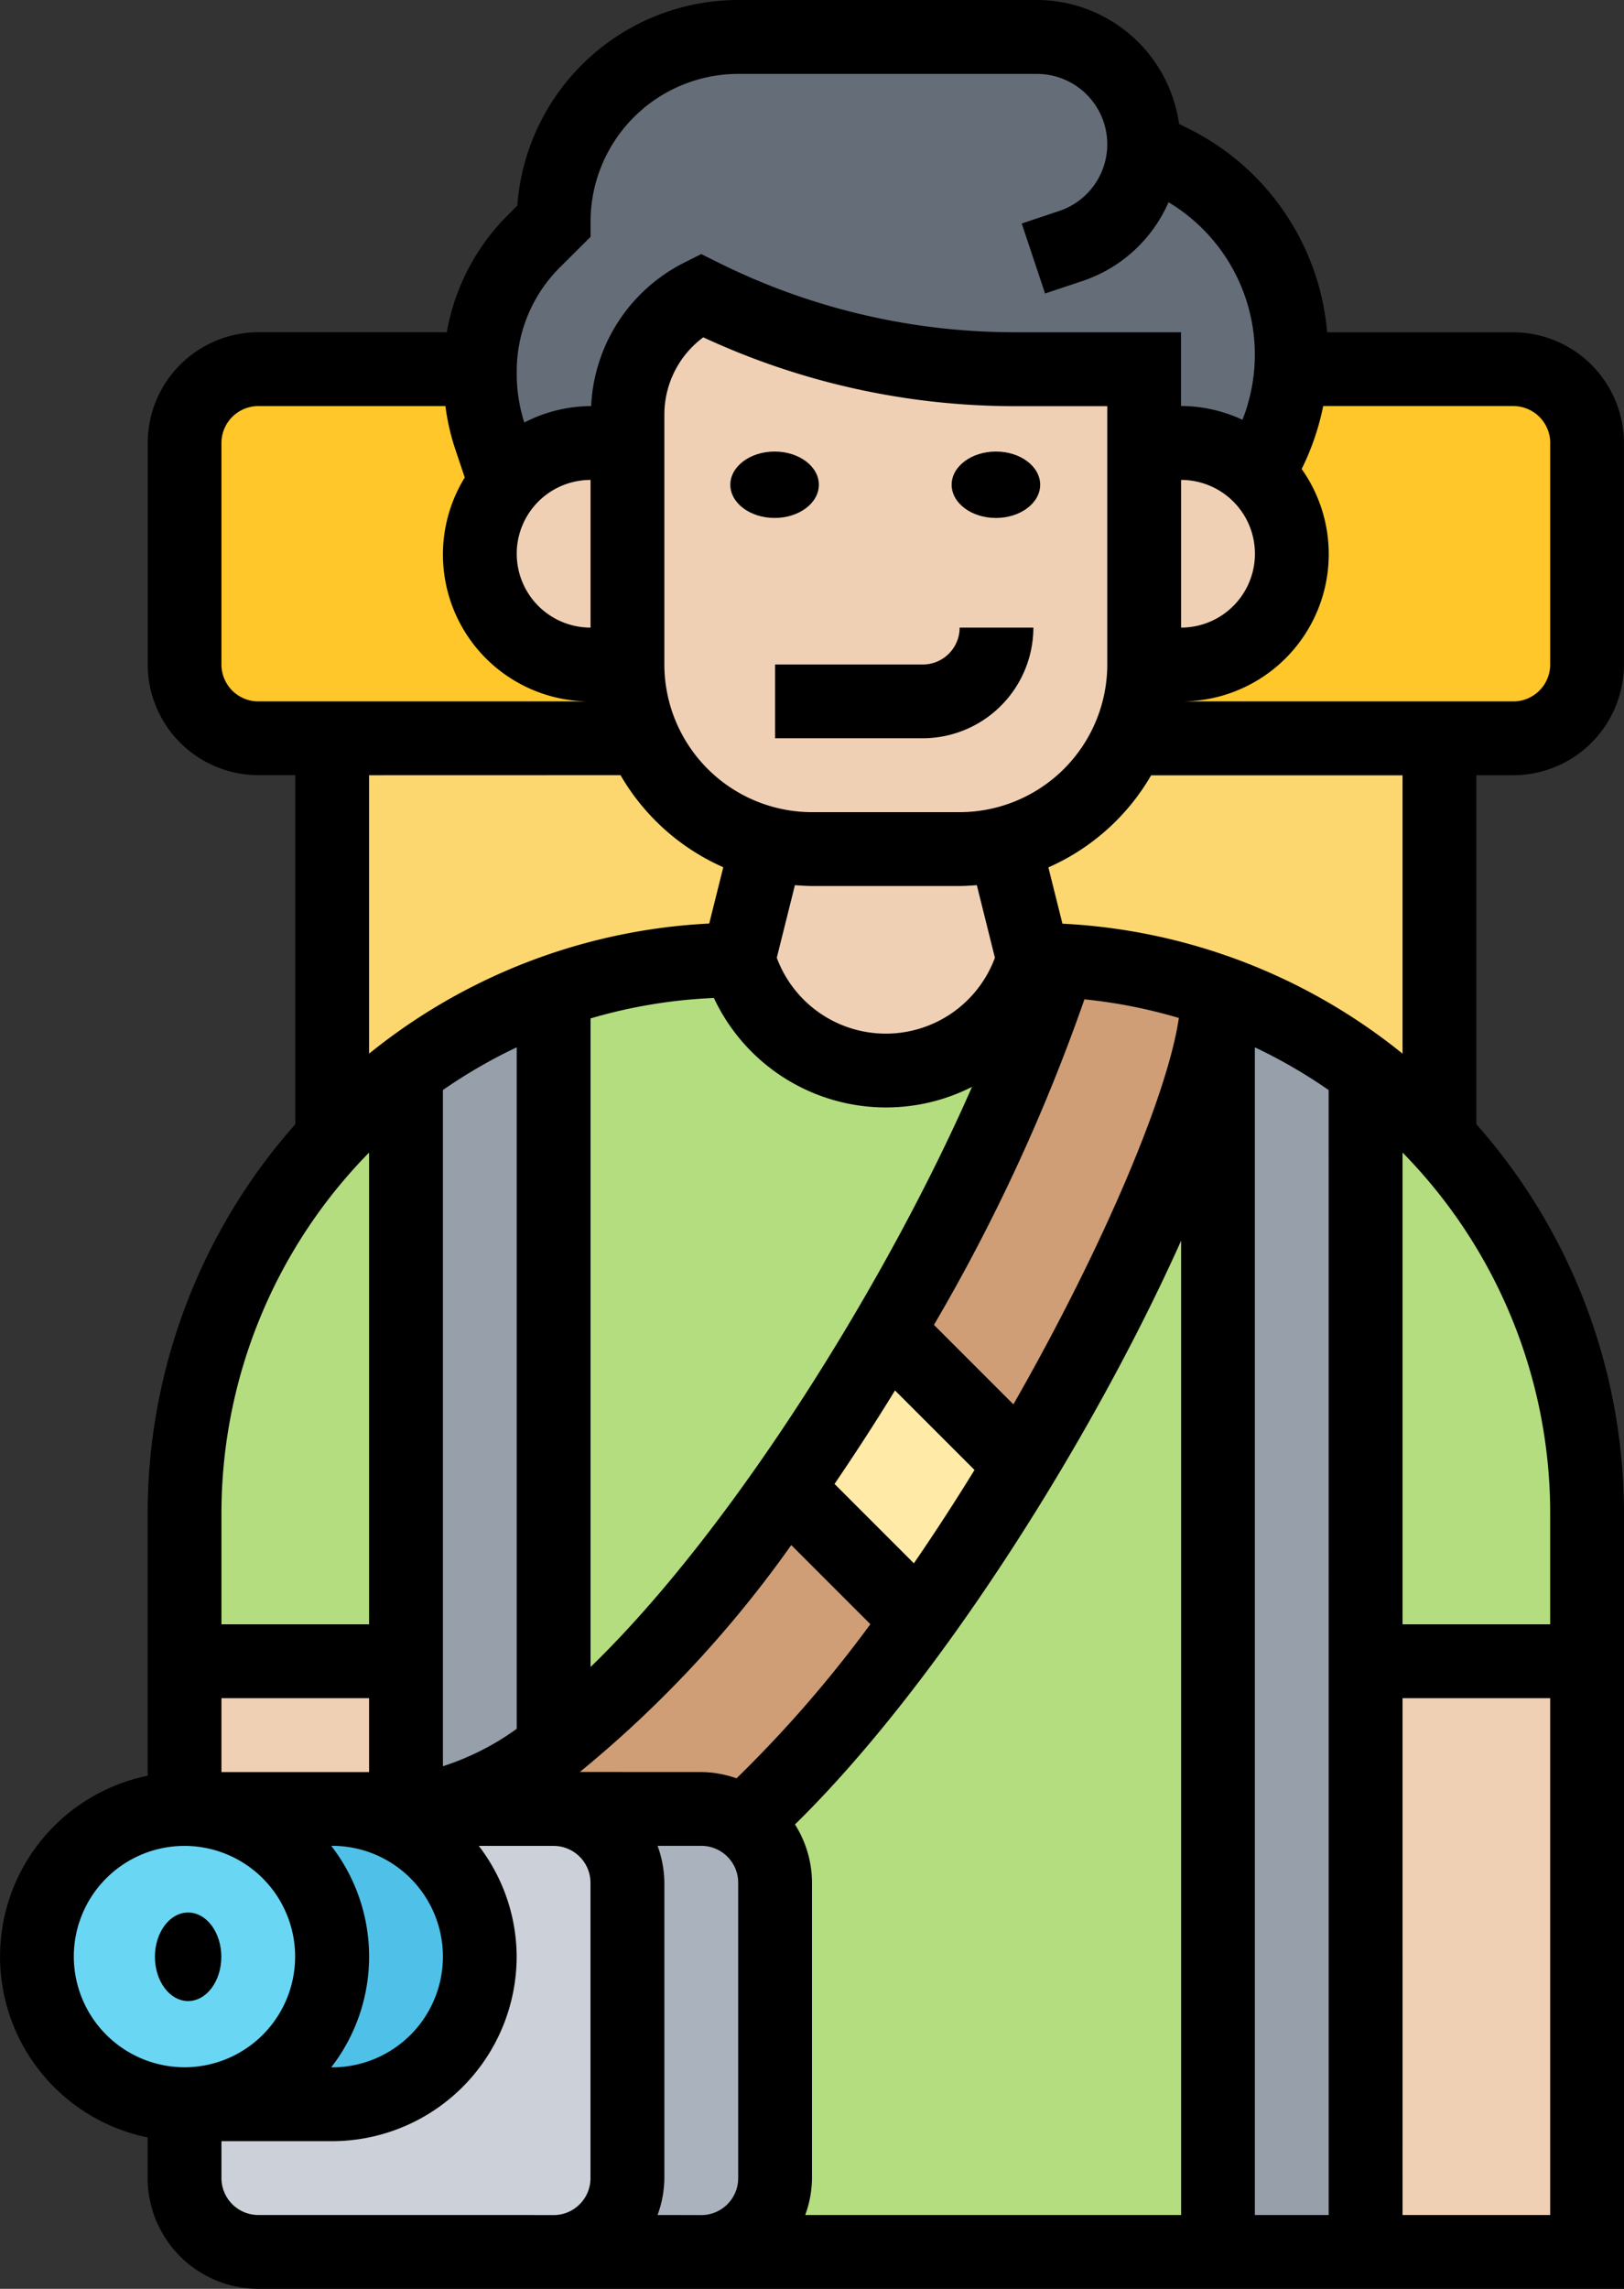 <svg xmlns="http://www.w3.org/2000/svg" width="73.38" height="103.399" viewBox="0 0 73.38 103.399">
  <rect x="0" y="0" width="73.38" height="103.399" fill="#333333" stroke="none"/>
  <g id="fotografo_2_" data-name="fotografo(2)" transform="translate(-10 -1)">
    <g id="Grupo_944319" data-name="Grupo 944319" transform="translate(11.668 2.668)">
      <g id="Grupo_944295" data-name="Grupo 944295" transform="translate(60.039 46.697)">
        <path id="Trazado_681409" data-name="Trazado 681409" d="M57.006,50.013v6.671H47V30a25.47,25.47,0,0,1,2.668,2.335c.217.217.45.45.65.684A24.824,24.824,0,0,1,57.006,50.013Z" transform="translate(-47 -30)" fill="#b4dd7f"/>
      </g>
      <g id="Grupo_944296" data-name="Grupo 944296" transform="translate(30.019 43.361)">
        <path id="Trazado_681410" data-name="Trazado 681410" d="M52.348,28V84.7H29a3.345,3.345,0,0,0,3.335-3.335V68.026a3.34,3.34,0,0,0-1.418-2.718,58.523,58.523,0,0,0,7.922-9.123c1.634-2.251,3.185-4.636,4.636-7.038C48.629,40.575,52.348,31.752,52.348,28Z" transform="translate(-29 -28)" fill="#b4dd7f"/>
      </g>
      <g id="Grupo_944297" data-name="Grupo 944297" transform="translate(23.348 41.693)">
        <path id="Trazado_681411" data-name="Trazado 681411" d="M46.6,27.25l.083-.25c.367,0,.734,0,1.1.033-1.167,4.236-4.019,10.49-7.688,16.744-1.418,2.4-2.952,4.82-4.57,7.1C32.171,55.668,28.5,59.921,25,62.556V28.434A24.747,24.747,0,0,1,33.339,27l.083.25A6.957,6.957,0,0,0,40.01,32a6.884,6.884,0,0,0,4.053-1.318A7.043,7.043,0,0,0,46.6,27.25Z" transform="translate(-25 -27)" fill="#b4dd7f"/>
      </g>
      <g id="Grupo_944298" data-name="Grupo 944298" transform="translate(6.671 46.697)">
        <path id="Trazado_681412" data-name="Trazado 681412" d="M25.006,30V56.684H15V50.013a24.824,24.824,0,0,1,6.688-16.994c.2-.233.434-.467.65-.684A25.47,25.47,0,0,1,25.006,30Z" transform="translate(-15 -30)" fill="#b4dd7f"/>
      </g>
      <g id="Grupo_944299" data-name="Grupo 944299" transform="translate(49.348 15.01)">
        <path id="Trazado_681413" data-name="Trazado 681413" d="M46.477,22.874a4.994,4.994,0,0,0-.067-7.138l.5-1a9.513,9.513,0,0,0,1-3.736h10.04a3.345,3.345,0,0,1,3.335,3.335V24.342a3.345,3.345,0,0,1-3.335,3.335H40.59a8.516,8.516,0,0,0,.684-3.335h1.668A4.991,4.991,0,0,0,46.477,22.874Z" transform="translate(-40.59 -11)" fill="#ffc729"/>
      </g>
      <g id="Grupo_944300" data-name="Grupo 944300" transform="translate(6.671 15.01)">
        <path id="Trazado_681414" data-name="Trazado 681414" d="M33.345,24.342h1.668a8.516,8.516,0,0,0,.684,3.335H18.335A3.345,3.345,0,0,1,15,24.342V14.335A3.345,3.345,0,0,1,18.335,11H28.342v.267A8.548,8.548,0,0,0,28.792,14l.7,2.135a5.011,5.011,0,0,0,3.852,8.205Z" transform="translate(-15 -11)" fill="#ffc729"/>
      </g>
      <g id="Grupo_944301" data-name="Grupo 944301" transform="translate(20.013 0)">
        <path id="Trazado_681415" data-name="Trazado 681415" d="M53,7l1.284.634a9.751,9.751,0,0,1,5.4,8.739,4.036,4.036,0,0,1-.033.634,9.513,9.513,0,0,1-1,3.736l-.5,1a4.977,4.977,0,0,0-3.469-1.4H53.019V17.01H47.132a31.477,31.477,0,0,1-14.126-3.335,6.026,6.026,0,0,0-3.335,5.4v1.267H28a5,5,0,0,0-3.852,1.8l-.7-2.135A8.548,8.548,0,0,1,23,17.276V17.01a8.373,8.373,0,0,1,2.435-5.77l.9-.9A8.313,8.313,0,0,1,34.674,2H48.166a4.847,4.847,0,0,1,4.853,4.853A.462.462,0,0,1,53,7Z" transform="translate(-23 -2)" fill="#656d78"/>
      </g>
      <g id="Grupo_944302" data-name="Grupo 944302" transform="translate(43.711 31.687)">
        <path id="Trazado_681416" data-name="Trazado 681416" d="M53.537,36.01l-6.671-3.569a24.243,24.243,0,0,0-7.238-1.4c-.367-.033-.734-.033-1.1-.033L37.21,25.753A8.269,8.269,0,0,0,42.83,21H56.873V39.012l-.017.017c-.2-.233-.434-.467-.65-.684A25.469,25.469,0,0,0,53.537,36.01Z" transform="translate(-37.21 -21)" fill="#fcd770"/>
      </g>
      <g id="Grupo_944303" data-name="Grupo 944303" transform="translate(13.342 31.687)">
        <path id="Trazado_681417" data-name="Trazado 681417" d="M29.006,32.441a25.171,25.171,0,0,0-6.671,3.569,25.469,25.469,0,0,0-2.668,2.335c-.217.217-.45.45-.65.684L19,39.012V21H33.042a8.269,8.269,0,0,0,5.62,4.753l-1.318,5.253A24.747,24.747,0,0,0,29.006,32.441Z" transform="translate(-19 -21)" fill="#fcd770"/>
      </g>
      <g id="Grupo_944304" data-name="Grupo 944304" transform="translate(53.368 43.128)">
        <path id="Trazado_681418" data-name="Trazado 681418" d="M43,27.86l6.671,3.569V84.8H43V27.86Z" transform="translate(-43 -27.86)" fill="#969faa"/>
      </g>
      <g id="Grupo_944305" data-name="Grupo 944305" transform="translate(16.677 43.128)">
        <path id="Trazado_681419" data-name="Trazado 681419" d="M27.671,61.982c-2.352,1.768-4.6,2.8-6.671,2.8V31.429a25.171,25.171,0,0,1,6.671-3.569Z" transform="translate(-21 -27.86)" fill="#969faa"/>
      </g>
      <g id="Grupo_944306" data-name="Grupo 944306" transform="translate(60.039 73.38)">
        <path id="Trazado_681420" data-name="Trazado 681420" d="M47,46H57.006V72.684H47Z" transform="translate(-47 -46)" fill="#f0d0b4"/>
      </g>
      <g id="Grupo_944307" data-name="Grupo 944307" transform="translate(6.671 73.38)">
        <path id="Trazado_681421" data-name="Trazado 681421" d="M25.006,46v6.671H15V46Z" transform="translate(-15 -46)" fill="#f0d0b4"/>
      </g>
      <g id="Grupo_944308" data-name="Grupo 944308" transform="translate(38.441 41.727)">
        <path id="Trazado_681422" data-name="Trazado 681422" d="M48.976,28.421v.233c0,3.752-3.719,12.575-8.872,21.147l-6.021-6.021-.033-.017c3.669-6.254,6.521-12.508,7.688-16.744A24.243,24.243,0,0,1,48.976,28.421Z" transform="translate(-34.05 -27.02)" fill="#cf9e76"/>
      </g>
      <g id="Grupo_944309" data-name="Grupo 944309" transform="translate(16.677 65.575)">
        <path id="Trazado_681423" data-name="Trazado 681423" d="M21,55.8c2.068,0,4.319-1.034,6.671-2.8,3.5-2.635,7.171-6.888,10.523-11.674h.017l5.97,5.971a58.524,58.524,0,0,1-7.922,9.123,3.212,3.212,0,0,0-1.918-.617H21Z" transform="translate(-21 -41.32)" fill="#cf9e76"/>
      </g>
      <g id="Grupo_944310" data-name="Grupo 944310" transform="translate(33.872 58.471)">
        <path id="Trazado_681424" data-name="Trazado 681424" d="M35.913,37.077,41.933,43.1c-1.451,2.4-3,4.786-4.636,7.038l-5.97-5.971H31.31c1.618-2.285,3.152-4.7,4.57-7.1Z" transform="translate(-31.31 -37.06)" fill="#ffeaa7"/>
      </g>
      <g id="Grupo_944311" data-name="Grupo 944311" transform="translate(23.348 80.051)">
        <path id="Trazado_681425" data-name="Trazado 681425" d="M25,50h6.671a3.212,3.212,0,0,1,1.918.617,3.34,3.34,0,0,1,1.418,2.718V66.677a3.345,3.345,0,0,1-3.335,3.335H25a3.345,3.345,0,0,0,3.335-3.335V53.335A3.345,3.345,0,0,0,25,50Z" transform="translate(-25 -50)" fill="#aab2bd"/>
      </g>
      <g id="Grupo_944312" data-name="Grupo 944312" transform="translate(6.671 80.051)">
        <path id="Trazado_681426" data-name="Trazado 681426" d="M25.006,50h6.671a3.345,3.345,0,0,1,3.335,3.335V66.677a3.345,3.345,0,0,1-3.335,3.335H18.335A3.345,3.345,0,0,1,15,66.677V63.342h6.671a6.671,6.671,0,0,0,0-13.342Z" transform="translate(-15 -50)" fill="#ccd1d9"/>
      </g>
      <g id="Grupo_944313" data-name="Grupo 944313" transform="translate(6.671 80.051)">
        <path id="Trazado_681427" data-name="Trazado 681427" d="M15,63.342A6.671,6.671,0,0,0,15,50h6.671a6.671,6.671,0,0,1,0,13.342Z" transform="translate(-15 -50)" fill="#4fc1e9"/>
      </g>
      <g id="Grupo_944314" data-name="Grupo 944314" transform="translate(0 80.051)">
        <ellipse id="Elipse_4831" data-name="Elipse 4831" cx="6.5" cy="7" rx="6.5" ry="7" transform="translate(0.333 -0.319)" fill="#69d6f4"/>
      </g>
      <g id="Grupo_944315" data-name="Grupo 944315" transform="translate(50.032 18.345)">
        <path id="Trazado_681428" data-name="Trazado 681428" d="M46.137,14.4a5,5,0,0,1-3.469,8.606H41V13h1.668a4.977,4.977,0,0,1,3.469,1.4Z" transform="translate(-41 -13)" fill="#f0d0b4"/>
      </g>
      <g id="Grupo_944316" data-name="Grupo 944316" transform="translate(31.687 36.44)">
        <path id="Trazado_681429" data-name="Trazado 681429" d="M42.024,23.85,43.342,29.1l-.083.25a7.043,7.043,0,0,1-2.535,3.436,6.884,6.884,0,0,1-4.053,1.318,6.957,6.957,0,0,1-6.588-4.753L30,29.1l1.318-5.253a8.06,8.06,0,0,0,2.018.25h6.671A8.06,8.06,0,0,0,42.024,23.85Z" transform="translate(-30 -23.85)" fill="#f0d0b4"/>
      </g>
      <g id="Grupo_944317" data-name="Grupo 944317" transform="translate(26.684 11.674)">
        <path id="Trazado_681430" data-name="Trazado 681430" d="M44.028,33.766a8.06,8.06,0,0,1-2.018.25H35.339a8.06,8.06,0,0,1-2.018-.25,8.269,8.269,0,0,1-5.62-4.753h-.017A8.516,8.516,0,0,1,27,25.677V14.4A6.026,6.026,0,0,1,30.335,9a31.477,31.477,0,0,0,14.126,3.335h5.887V25.677a8.516,8.516,0,0,1-.684,3.335h-.017a8.269,8.269,0,0,1-5.62,4.753Z" transform="translate(-27 -9)" fill="#f0d0b4"/>
      </g>
      <g id="Grupo_944318" data-name="Grupo 944318" transform="translate(20.013 18.345)">
        <path id="Trazado_681431" data-name="Trazado 681431" d="M29.671,13V23.006H28A5,5,0,1,1,28,13Z" transform="translate(-23 -13)" fill="#f0d0b4"/>
      </g>
    </g>
    <g id="Grupo_944320" data-name="Grupo 944320" transform="translate(10 1)">
      <ellipse id="Elipse_4832" data-name="Elipse 4832" cx="2" cy="1.5" rx="2" ry="1.5" transform="translate(33 20.399)"/>
      <ellipse id="Elipse_4833" data-name="Elipse 4833" cx="2" cy="1.5" rx="2" ry="1.5" transform="translate(43 20.399)"/>
      <path id="Trazado_681432" data-name="Trazado 681432" d="M37.671,19.668H31V23h6.671a5.009,5.009,0,0,0,5-5H39.339A1.668,1.668,0,0,1,37.671,19.668Z" transform="translate(4.022 10.352)"/>
      <ellipse id="Elipse_4834" data-name="Elipse 4834" cx="1.5" cy="2" rx="1.5" ry="2" transform="translate(7 86.399)"/>
      <path id="Trazado_681433" data-name="Trazado 681433" d="M78.377,36.022a5.009,5.009,0,0,0,5-5V21.013a5.009,5.009,0,0,0-5-5h-8.41a11.35,11.35,0,0,0-6.247-9.194l-.445-.222A6.5,6.5,0,0,0,56.855,1h-13.5a10.018,10.018,0,0,0-9.98,9.289l-.43.43a9.877,9.877,0,0,0-2.757,5.29H21.674a5.009,5.009,0,0,0-5,5V31.019a5.009,5.009,0,0,0,5,5h1.668V51.788a26.543,26.543,0,0,0-6.671,17.59V81.22a8.339,8.339,0,0,0,0,16.34V99.4a5.009,5.009,0,0,0,5,5H83.38V69.377a26.546,26.546,0,0,0-6.671-17.59V36.022Zm1.668-15.01V31.019a1.668,1.668,0,0,1-1.668,1.668H63.368a6.654,6.654,0,0,0,5.447-10.5l.017-.035a11.423,11.423,0,0,0,.956-2.808h8.591a1.671,1.671,0,0,1,1.668,1.669ZM63.368,22.681a3.335,3.335,0,0,1,0,6.671ZM35.3,13.078,36.684,11.7v-.69a6.678,6.678,0,0,1,6.671-6.671h13.5a3.178,3.178,0,0,1,1,6.194l-1.689.564,1.056,3.162,1.689-.564A6.49,6.49,0,0,0,62.8,10.136a8.034,8.034,0,0,1,3.9,6.9,8.121,8.121,0,0,1-.559,2.929,6.62,6.62,0,0,0-2.777-.624V16.01H55.816a30.056,30.056,0,0,1-13.382-3.16l-.747-.372-.745.374a7.648,7.648,0,0,0-4.231,6.494h-.027a6.586,6.586,0,0,0-2.994.742,7.287,7.287,0,0,1-.342-2.291A6.629,6.629,0,0,1,35.3,13.078Zm34.736,87.986H66.7V48.314a23.444,23.444,0,0,1,3.335,1.93ZM42.257,46.084A8.587,8.587,0,0,0,53.92,50.1c-3.784,8.649-10.744,19.931-17.236,26.208v-29.3A23.2,23.2,0,0,1,42.257,46.084Zm9.037,25.54-3.586-3.586c.944-1.384,1.858-2.8,2.733-4.224l3.592,3.592q-1.316,2.144-2.74,4.218ZM33.348,79.1a11.918,11.918,0,0,1-3.335,1.691V50.243a23.286,23.286,0,0,1,3.335-1.93Zm-6.671,1.955H20.006V77.716h6.671ZM25.01,84.387a5,5,0,1,1,0,10.006h-.043a8.17,8.17,0,0,0,0-10.006ZM36.2,81.051A52.138,52.138,0,0,0,45.753,70.8l3.574,3.574a55.941,55.941,0,0,1-6.047,6.963,4.941,4.941,0,0,0-1.593-.284Zm9.723,2.368c6.526-6.4,13.464-17.486,17.446-26.37v44.015H46.383A4.947,4.947,0,0,0,46.69,99.4V86.055A4.948,4.948,0,0,0,45.921,83.42Zm9.868-18.976L52.2,60.853A83.365,83.365,0,0,0,59,46.146a23.109,23.109,0,0,1,4.266.842C62.769,50.415,59.859,57.324,55.789,64.444Zm-.836-20.176a5.256,5.256,0,0,1-9.856,0l.819-3.279c.257.018.514.038.774.038h6.671c.26,0,.517-.02.774-.038ZM53.361,37.69H46.69a6.678,6.678,0,0,1-6.671-6.671V19.739a4.346,4.346,0,0,1,1.758-3.5,33.44,33.44,0,0,0,14.039,3.11h4.216V31.019A6.678,6.678,0,0,1,53.361,37.69ZM36.684,22.681v6.671a3.335,3.335,0,1,1,0-6.671ZM20.006,31.019V21.013a1.668,1.668,0,0,1,1.668-1.668h8.452a10.337,10.337,0,0,0,.417,1.863L31,22.572a6.635,6.635,0,0,0,5.685,10.115H21.674a1.668,1.668,0,0,1-1.668-1.668Zm18.032,5a10.062,10.062,0,0,0,4.643,4.159l-.635,2.543A26.526,26.526,0,0,0,26.677,48.6V36.022ZM26.677,53.068V74.38H20.006v-5A23.26,23.26,0,0,1,26.677,53.068ZM13.335,89.39a5,5,0,1,1,5,5A5.009,5.009,0,0,1,13.335,89.39Zm20.013,11.674H21.674A1.668,1.668,0,0,1,20.006,99.4V97.729h5a8.348,8.348,0,0,0,8.339-8.339,8.252,8.252,0,0,0-1.711-5h3.379a1.668,1.668,0,0,1,1.668,1.668V99.4a1.668,1.668,0,0,1-1.668,1.668Zm6.671,0h-.307a4.947,4.947,0,0,0,.307-1.668V86.055a4.947,4.947,0,0,0-.307-1.668h1.975a1.668,1.668,0,0,1,1.668,1.668V99.4a1.668,1.668,0,0,1-1.668,1.668Zm33.355,0V77.716h6.671v23.348ZM80.045,74.38H73.374V53.068a23.266,23.266,0,0,1,6.671,16.309ZM73.374,48.6a26.526,26.526,0,0,0-15.368-5.872l-.635-2.543a10.053,10.053,0,0,0,4.643-4.159H73.374Z" transform="translate(-10 -1)"/>
    </g>
  </g>
</svg>

